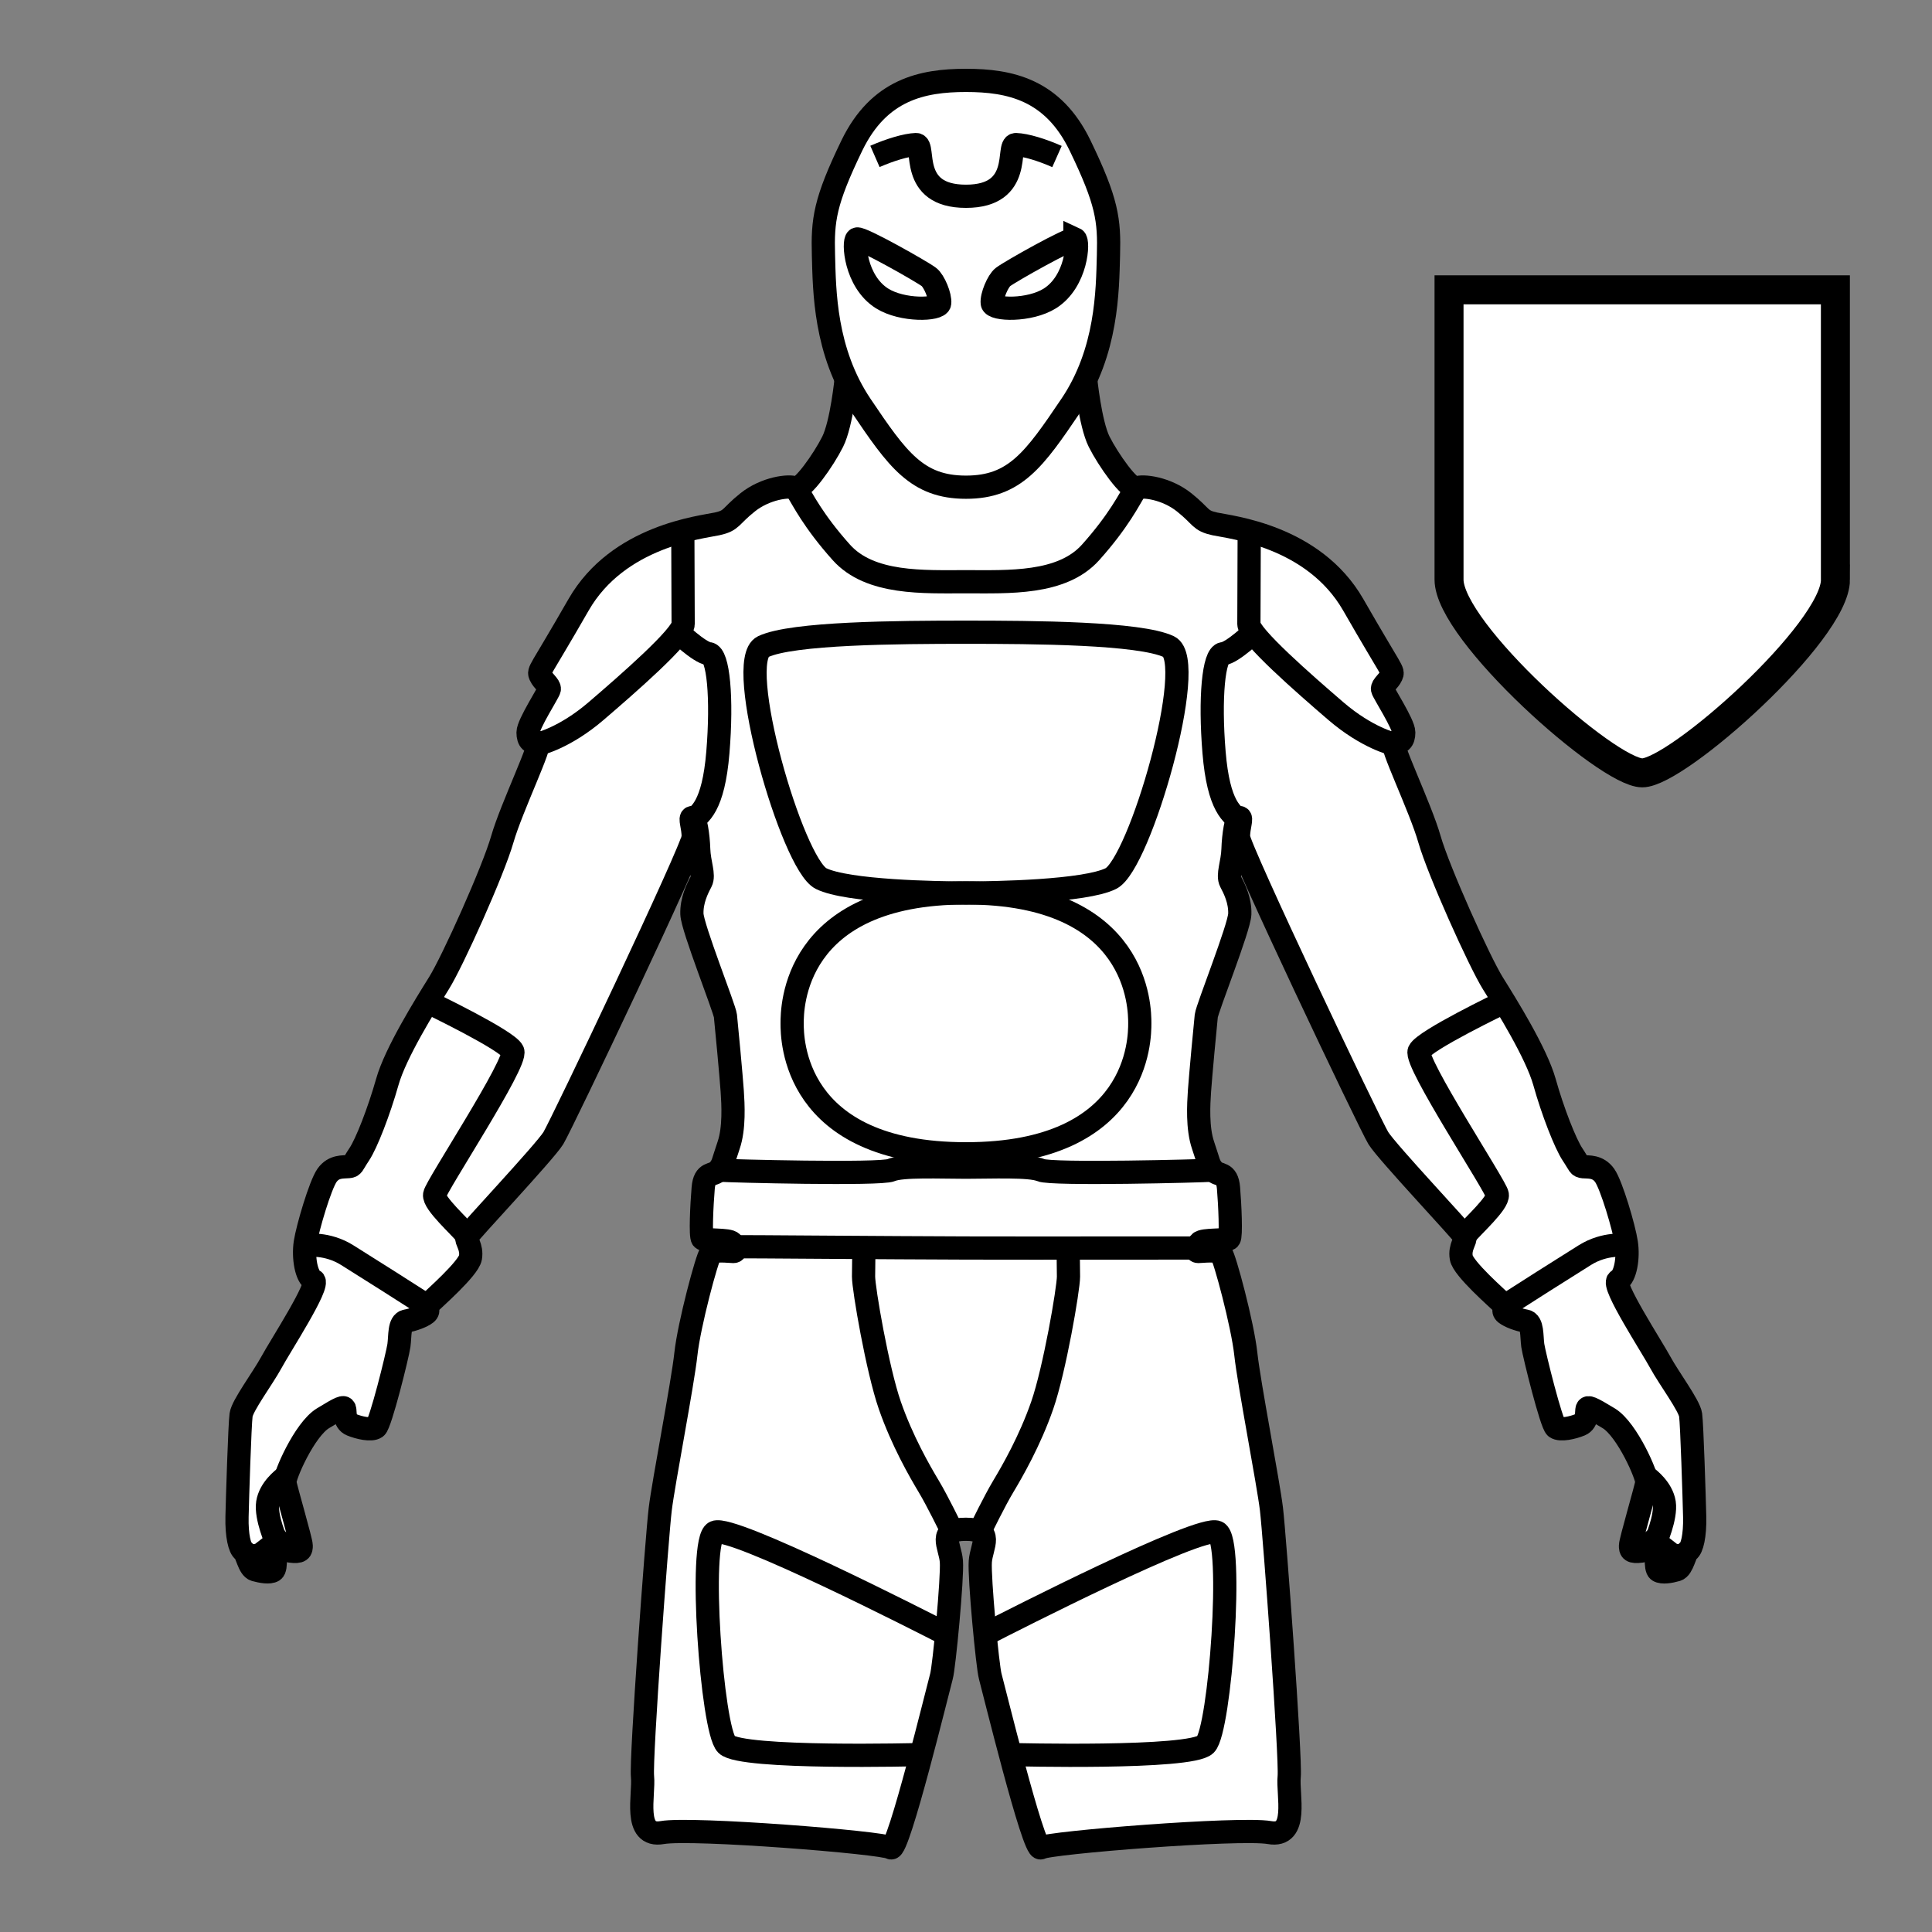 <?xml version="1.0" encoding="UTF-8" standalone="no"?>
<!-- Created with Inkscape (http://www.inkscape.org/) -->

<svg
   width="100"
   height="100"
   viewBox="0 0 26.458 26.458"
   version="1.1"
   id="svg5"
   inkscape:version="1.1.1 (3bf5ae0d25, 2021-09-20)"
   sodipodi:docname="iconu_larmour (copie 1).svg"
   inkscape:export-filename="/media/stela/My Passport/unvanquished assets/icons/iconu_larmour.png"
   inkscape:export-xdpi="96"
   inkscape:export-ydpi="96"
   xmlns:inkscape="http://www.inkscape.org/namespaces/inkscape"
   xmlns:sodipodi="http://sodipodi.sourceforge.net/DTD/sodipodi-0.dtd"
   xmlns="http://www.w3.org/2000/svg"
   xmlns:svg="http://www.w3.org/2000/svg">
  <rect x="0" y="0" width="26.458" height="26.458" fill="#808080" stroke="none"/>
  <sodipodi:namedview
     id="namedview7"
     pagecolor="#505050"
     bordercolor="#eeeeee"
     borderopacity="1"
     inkscape:pageshadow="0"
     inkscape:pageopacity="0"
     inkscape:pagecheckerboard="0"
     inkscape:document-units="px"
     showgrid="true"
     units="px"
     height="1122.52px"
     inkscape:zoom="8"
     inkscape:cx="68.9375"
     inkscape:cy="23.3125"
     inkscape:window-width="1920"
     inkscape:window-height="1017"
     inkscape:window-x="-8"
     inkscape:window-y="-8"
     inkscape:window-maximized="1"
     inkscape:current-layer="layer1"
     showguides="true"
     width="100px"
     inkscape:guide-bbox="true">
    <inkscape:grid
       type="xygrid"
       id="grid836" />
    <sodipodi:guide
       position="2.646,19.844"
       orientation="0.707,-0.707"
       id="guide11245" />
  </sodipodi:namedview>
  <defs
     id="defs2">
    <inkscape:path-effect
       effect="mirror_symmetry"
       start_point="13.229,2.646"
       end_point="13.229,3.175"
       center_point="13.229,2.91"
       id="path-effect2159"
       is_visible="true"
       lpeversion="1.1"
       mode="free"
       discard_orig_path="false"
       fuse_paths="false"
       oposite_fuse="false"
       split_items="true"
       split_open="false" />
    <inkscape:path-effect
       effect="mirror_symmetry"
       start_point="13.229,8.467"
       end_point="13.229,10.848"
       center_point="13.229,9.657"
       id="path-effect901"
       is_visible="true"
       lpeversion="1.1"
       mode="free"
       discard_orig_path="false"
       fuse_paths="false"
       oposite_fuse="false"
       split_items="true"
       split_open="false" />
    <inkscape:path-effect
       effect="mirror_symmetry"
       start_point="13.229,1.634"
       end_point="13.229,2.106"
       center_point="13.229,1.87"
       id="path-effect42275"
       is_visible="true"
       lpeversion="1.1"
       mode="free"
       discard_orig_path="false"
       fuse_paths="false"
       oposite_fuse="false"
       split_items="true"
       split_open="false" />
    <inkscape:path-effect
       effect="mirror_symmetry"
       start_point="13.229,1.048"
       end_point="13.229,4.763"
       center_point="13.229,2.905"
       id="path-effect39543"
       is_visible="true"
       lpeversion="1.1"
       mode="free"
       discard_orig_path="false"
       fuse_paths="false"
       oposite_fuse="false"
       split_items="true"
       split_open="false" />
    <inkscape:path-effect
       effect="mirror_symmetry"
       start_point="11.918,5.18"
       end_point="11.918,5.903"
       center_point="11.918,5.541"
       id="path-effect32711"
       is_visible="true"
       lpeversion="1.1"
       mode="free"
       discard_orig_path="false"
       fuse_paths="false"
       oposite_fuse="false"
       split_items="true"
       split_open="false" />
    <inkscape:path-effect
       effect="mirror_symmetry"
       start_point="13.229,1.048"
       end_point="13.229,12.965"
       center_point="13.229,7.006"
       id="path-effect26730"
       is_visible="true"
       lpeversion="1.1"
       mode="free"
       discard_orig_path="false"
       fuse_paths="false"
       oposite_fuse="false"
       split_items="false"
       split_open="false" />
    <inkscape:path-effect
       effect="mirror_symmetry"
       start_point="13.229,1.058"
       end_point="13.229,25.421"
       center_point="13.229,13.24"
       id="path-effect7396"
       is_visible="true"
       lpeversion="1.1"
       mode="free"
       discard_orig_path="false"
       fuse_paths="false"
       oposite_fuse="false"
       split_items="true"
       split_open="false" />
    <inkscape:path-effect
       effect="mirror_symmetry"
       start_point="10.583,0.527"
       end_point="10.583,26.004"
       center_point="10.583,13.265"
       id="path-effect2647"
       is_visible="true"
       lpeversion="1.1"
       mode="free"
       discard_orig_path="false"
       fuse_paths="false"
       oposite_fuse="false"
       split_items="true"
       split_open="false" />
    <inkscape:path-effect
       effect="mirror_symmetry"
       start_point="10.591,0.626"
       end_point="10.514,4.659"
       center_point="10.553,2.643"
       id="path-effect1400"
       is_visible="true"
       lpeversion="1.1"
       mode="free"
       discard_orig_path="false"
       fuse_paths="false"
       oposite_fuse="false"
       split_items="false"
       split_open="false" />
    <inkscape:path-effect
       effect="mirror_symmetry"
       start_point="22.49,1.323"
       end_point="22.49,6.615"
       center_point="22.49,3.969"
       id="path-effect5216"
       is_visible="true"
       lpeversion="1.1"
       mode="free"
       discard_orig_path="false"
       fuse_paths="false"
       oposite_fuse="false"
       split_items="true"
       split_open="false" />
    <inkscape:path-effect
       effect="mirror_symmetry"
       start_point="13.229,18.256"
       end_point="13.229,23.812"
       center_point="13.229,21.034"
       id="path-effect2322"
       is_visible="true"
       lpeversion="1.1"
       mode="free"
       discard_orig_path="false"
       fuse_paths="false"
       oposite_fuse="false"
       split_items="true"
       split_open="false" />
  </defs>
  <g
     inkscape:label="Calque 1"
     inkscape:groupmode="layer"
     id="layer1">
    <path
       id="mirror-path-effect5216-6-35-3"
       d="M 25.135,7.938 V 3.969 H 19.844 v 3.969 c 0,0.714 2.17,2.646 2.646,2.646 0.476,10e-7 2.646,-1.931 2.646,-2.646 z"
       style="fill:#ffffff;fill-opacity:1;stroke:#000000;stroke-width:0.397;stroke-linecap:butt;stroke-linejoin:miter;stroke-miterlimit:4;stroke-dasharray:none;stroke-opacity:1"
       sodipodi:nodetypes="scczzs"
       inkscape:export-filename="/media/stela/My Passport/unvanquished assets/icons/bsuit2.png"
       inkscape:export-xdpi="480"
       inkscape:export-ydpi="480" />
    <g
       id="g11273"
       transform="matrix(1.5,0,0,1.5,-6.615,-0.471)">
      <path
         id="path7408-6"
         d="m 14.321,3.768 c 0,0 0.041,0.413 0.124,0.579 0.083,0.165 0.281,0.446 0.339,0.422 0.058,-0.025 0.273,0 0.438,0.132 0.165,0.132 0.138,0.165 0.279,0.196 0.141,0.031 0.901,0.107 1.264,0.739 0.362,0.631 0.369,0.599 0.348,0.646 -0.021,0.048 -0.087,0.093 -0.081,0.124 0.006,0.031 0.194,0.318 0.194,0.395 0,0.076 -0.033,0.099 -0.087,0.091 -0.054,-0.008 0.24,0.595 0.322,0.885 0.083,0.289 0.455,1.116 0.579,1.315 0.124,0.198 0.397,0.637 0.471,0.901 0.074,0.265 0.19,0.562 0.256,0.661 0.066,0.099 0.054,0.107 0.099,0.112 0.045,0.004 0.132,-0.008 0.194,0.079 0.062,0.087 0.178,0.48 0.198,0.616 0.021,0.136 -0.008,0.31 -0.074,0.343 -0.066,0.033 0.306,0.604 0.384,0.748 0.079,0.145 0.265,0.393 0.277,0.48 0.012,0.087 0.033,0.757 0.037,0.93 0.004,0.174 -0.025,0.289 -0.058,0.31 -0.033,0.021 -0.05,0.157 -0.107,0.174 -0.058,0.017 -0.132,0.029 -0.165,0.008 -0.033,-0.021 -0.017,-0.178 -0.008,-0.232 0.008,-0.054 -0.017,-0.074 -0.029,-0.05 -0.012,0.025 -0.025,0.091 -0.12,0.103 -0.095,0.012 -0.099,-0.008 -0.099,-0.05 0,-0.041 0.141,-0.521 0.149,-0.575 0.008,-0.054 -0.178,-0.484 -0.347,-0.587 -0.169,-0.103 -0.19,-0.107 -0.198,-0.087 -0.008,0.021 0.008,0.116 -0.062,0.145 -0.07,0.029 -0.182,0.054 -0.223,0.025 -0.041,-0.029 -0.198,-0.661 -0.211,-0.748 -0.012,-0.087 0,-0.211 -0.066,-0.223 -0.066,-0.012 -0.145,-0.041 -0.182,-0.07 -0.037,-0.029 0.008,-0.054 -0.029,-0.091 -0.037,-0.037 -0.36,-0.318 -0.376,-0.418 -0.017,-0.099 0.045,-0.157 0.033,-0.19 -0.012,-0.033 -0.711,-0.773 -0.79,-0.901 -0.079,-0.128 -1.277,-2.65 -1.277,-2.749 0,-0.099 0.037,-0.178 0.008,-0.178 -0.029,0 -0.054,0.161 -0.058,0.289 -0.004,0.128 -0.054,0.236 -0.021,0.298 0.033,0.062 0.087,0.169 0.083,0.294 -0.004,0.124 -0.298,0.86 -0.306,0.93 -0.008,0.07 -0.054,0.566 -0.062,0.686 -0.008,0.12 -0.021,0.339 0.033,0.496 0.054,0.157 0.048,0.178 0.095,0.23 0.047,0.053 0.124,0.006 0.137,0.159 0.013,0.153 0.026,0.443 0.006,0.463 -0.02,0.02 -0.243,0.003 -0.269,0.038 -0.026,0.035 -0.047,0.079 -0.012,0.079 0.035,0 0.175,-0.02 0.208,0.018 0.032,0.038 0.196,0.649 0.225,0.918 0.029,0.269 0.205,1.175 0.234,1.415 0.029,0.24 0.178,2.278 0.162,2.443 -0.017,0.165 0.09,0.559 -0.18,0.511 -0.269,-0.048 -2.022,0.092 -2.087,0.139 -0.065,0.048 -0.437,-1.477 -0.462,-1.564 -0.025,-0.087 -0.102,-0.905 -0.091,-1.05 0.011,-0.145 0.132,-0.294 -0.132,-0.294 -0.265,0 -0.143,0.149 -0.132,0.294 0.011,0.145 -0.066,0.963 -0.091,1.05 -0.025,0.087 -0.396,1.612 -0.462,1.564 -0.065,-0.048 -1.818,-0.187 -2.087,-0.139 -0.269,0.048 -0.163,-0.346 -0.18,-0.511 -0.017,-0.165 0.132,-2.203 0.162,-2.443 0.029,-0.24 0.205,-1.146 0.234,-1.415 0.029,-0.269 0.193,-0.88 0.225,-0.918 0.032,-0.038 0.172,-0.018 0.208,-0.018 0.035,0 0.015,-0.044 -0.012,-0.079 -0.026,-0.035 -0.248,-0.018 -0.269,-0.038 -0.021,-0.02 -0.007,-0.31 0.006,-0.463 0.013,-0.154 0.091,-0.107 0.137,-0.159 0.047,-0.053 0.041,-0.073 0.095,-0.23 0.054,-0.157 0.041,-0.376 0.033,-0.496 -0.008,-0.12 -0.054,-0.616 -0.062,-0.686 -0.008,-0.07 -0.302,-0.806 -0.306,-0.93 -0.004,-0.124 0.05,-0.232 0.083,-0.294 0.033,-0.062 -0.017,-0.169 -0.021,-0.298 -0.004,-0.128 -0.029,-0.289 -0.058,-0.289 -0.029,0 0.008,0.079 0.008,0.178 0,0.099 -1.199,2.621 -1.277,2.749 -0.079,0.128 -0.777,0.868 -0.79,0.901 -0.012,0.033 0.05,0.091 0.033,0.19 -0.017,0.099 -0.339,0.38 -0.376,0.418 -0.037,0.037 0.008,0.062 -0.029,0.091 -0.037,0.029 -0.116,0.058 -0.182,0.07 -0.066,0.012 -0.054,0.136 -0.066,0.223 -0.012,0.087 -0.169,0.719 -0.211,0.748 -0.041,0.029 -0.153,0.004 -0.223,-0.025 -0.07,-0.029 -0.054,-0.124 -0.062,-0.145 -0.008,-0.021 -0.029,-0.017 -0.198,0.087 -0.169,0.103 -0.356,0.533 -0.347,0.587 0.008,0.054 0.149,0.533 0.149,0.575 0,0.041 -0.004,0.062 -0.099,0.05 -0.095,-0.012 -0.107,-0.079 -0.12,-0.103 -0.012,-0.025 -0.037,-0.004 -0.029,0.05 0.008,0.054 0.025,0.211 -0.008,0.232 -0.033,0.021 -0.107,0.008 -0.165,-0.008 -0.058,-0.017 -0.074,-0.153 -0.107,-0.174 -0.033,-0.021 -0.062,-0.136 -0.058,-0.31 0.004,-0.174 0.025,-0.843 0.037,-0.93 0.012,-0.087 0.198,-0.335 0.277,-0.48 C 6.966,12.607 7.338,12.036 7.272,12.003 7.206,11.97 7.177,11.796 7.197,11.66 7.218,11.524 7.334,11.131 7.396,11.044 7.458,10.957 7.545,10.97 7.59,10.965 7.636,10.961 7.623,10.953 7.689,10.854 7.756,10.755 7.871,10.457 7.946,10.192 8.02,9.928 8.293,9.49 8.417,9.291 8.541,9.093 8.913,8.266 8.996,7.976 9.079,7.687 9.372,7.083 9.318,7.092 c -0.054,0.008 -0.087,-0.014 -0.087,-0.091 0,-0.076 0.188,-0.364 0.194,-0.395 0.006,-0.031 -0.06,-0.076 -0.081,-0.124 -0.021,-0.048 -0.014,-0.015 0.348,-0.646 0.362,-0.631 1.123,-0.708 1.264,-0.739 0.141,-0.031 0.114,-0.064 0.279,-0.196 0.165,-0.132 0.38,-0.157 0.438,-0.132 0.058,0.025 0.256,-0.256 0.339,-0.422 0.083,-0.165 0.124,-0.579 0.124,-0.579"
         style="fill:#ffffff;fill-opacity:1;stroke:#000000;stroke-width:0.212;stroke-linecap:butt;stroke-linejoin:miter;stroke-miterlimit:4;stroke-dasharray:none;stroke-opacity:1"
         sodipodi:nodetypes="csssssssssssssccsssscsscscsssssscssssssssscscccsssccssssszzcczzczzsssssccssscccscssssssssscssssssccccscsscsccsssssssssssscc" />
      <path
         id="mirror-path-effect39543-2"
         d="M 14.187,4.016 C 14.52,3.523 14.521,2.966 14.53,2.644 14.539,2.323 14.519,2.156 14.271,1.643 14.023,1.13 13.629,1.048 13.229,1.048 c -0.4,0 -0.794,0.083 -1.042,0.595 -0.248,0.513 -0.268,0.68 -0.259,1.001 0.009,0.321 0.01,0.878 0.343,1.372 0.333,0.494 0.511,0.746 0.958,0.746 0.447,0 0.624,-0.252 0.958,-0.746 z"
         style="fill:#ffffff;fill-opacity:1;stroke:#000000;stroke-width:0.212;stroke-linecap:butt;stroke-linejoin:miter;stroke-miterlimit:4;stroke-dasharray:none;stroke-opacity:1"
         sodipodi:nodetypes="scczszzzs" />
      <path
         style="fill:none;stroke:#000000;stroke-width:0.212;stroke-linecap:butt;stroke-linejoin:miter;stroke-miterlimit:4;stroke-dasharray:none;stroke-opacity:1"
         d="m 9.331,7.105 c 0,0 0.234,-0.053 0.52,-0.298 C 10.138,6.561 10.647,6.117 10.647,6.011 c 0,-0.105 -0.003,-0.83 -0.003,-0.83"
         id="path2813"
         sodipodi:nodetypes="cssc" />
      <path
         style="fill:none;stroke:#000000;stroke-width:0.212;stroke-linecap:butt;stroke-linejoin:miter;stroke-miterlimit:4;stroke-dasharray:none;stroke-opacity:1"
         d="m 10.586,6.072 c 0,0 0.208,0.201 0.295,0.21 0.087,0.008 0.124,0.405 0.083,0.901 -0.041,0.496 -0.167,0.577 -0.253,0.629"
         id="path3095"
         sodipodi:nodetypes="cscc" />
      <path
         style="fill:none;stroke:#000000;stroke-width:0.212;stroke-linecap:butt;stroke-linejoin:miter;stroke-miterlimit:4;stroke-dasharray:none;stroke-opacity:1"
         d="m 8.325,9.467 c 0,0 0.719,0.345 0.766,0.444 0.047,0.099 -0.702,1.234 -0.713,1.31 -0.012,0.076 0.23,0.29 0.295,0.372"
         id="path3469"
         sodipodi:nodetypes="cssc" />
      <path
         style="fill:none;stroke:#000000;stroke-width:0.212;stroke-linecap:butt;stroke-linejoin:miter;stroke-miterlimit:4;stroke-dasharray:none;stroke-opacity:1"
         d="m 7.209,11.685 c 0,0 0.184,-0.029 0.371,0.088 0.187,0.117 0.593,0.374 0.719,0.456"
         id="path3843"
         sodipodi:nodetypes="csc" />
      <path
         style="fill:none;stroke:#000000;stroke-width:0.212;stroke-linecap:butt;stroke-linejoin:miter;stroke-miterlimit:4;stroke-dasharray:none;stroke-opacity:1"
         d="m 6.654,14.527 c 0,0 0.121,-0.011 0.135,-0.022 0.013,-0.01 0.146,-0.113 0.146,-0.113"
         id="path4179"
         sodipodi:nodetypes="czc" />
      <path
         style="fill:none;stroke:#000000;stroke-width:0.212;stroke-linecap:butt;stroke-linejoin:miter;stroke-miterlimit:4;stroke-dasharray:none;stroke-opacity:1"
         d="m 6.935,14.393 c 0,0 -0.101,-0.227 -0.081,-0.358 0.021,-0.13 0.141,-0.219 0.161,-0.236"
         id="path4537"
         sodipodi:nodetypes="csc" />
      <path
         style="fill:none;stroke:#000000;stroke-width:0.212;stroke-linecap:butt;stroke-linejoin:miter;stroke-miterlimit:4;stroke-dasharray:none;stroke-opacity:1"
         d="m 12.811,16.333 c 0,0 -1.634,0.043 -1.768,-0.092 -0.134,-0.134 -0.259,-1.869 -0.105,-1.938 0.154,-0.069 1.881,0.812 2.107,0.928"
         id="path5322"
         sodipodi:nodetypes="cccc" />
      <path
         style="fill:none;stroke:#000000;stroke-width:0.212;stroke-linecap:butt;stroke-linejoin:miter;stroke-miterlimit:4;stroke-dasharray:none;stroke-opacity:1"
         d="m 11.686,4.788 c 0.048,0.077 0.147,0.281 0.405,0.569 0.263,0.294 0.754,0.268 1.138,0.268 0.385,0 0.875,0.026 1.138,-0.268 0.258,-0.288 0.357,-0.492 0.405,-0.569"
         id="path5566"
         sodipodi:nodetypes="cszsc" />
      <path
         style="fill:none;stroke:#000000;stroke-width:0.212;stroke-linecap:butt;stroke-linejoin:miter;stroke-miterlimit:4;stroke-dasharray:none;stroke-opacity:1"
         d="m 10.992,10.998 c 0.069,0.006 1.455,0.042 1.553,-8.61e-4 0.098,-0.043 0.456,-0.027 0.684,-0.027 0.228,0 0.586,-0.016 0.684,0.027 0.098,0.043 1.484,0.007 1.553,8.61e-4"
         id="path6033"
         sodipodi:nodetypes="cszsc" />
      <path
         style="fill:none;stroke:#000000;stroke-width:0.212;stroke-linecap:butt;stroke-linejoin:miter;stroke-miterlimit:4;stroke-dasharray:none;stroke-opacity:1"
         d="m 13.093,14.273 c 0,0 -0.123,-0.254 -0.204,-0.389 -0.081,-0.135 -0.242,-0.414 -0.355,-0.739 -0.113,-0.325 -0.24,-1.065 -0.24,-1.176 0,-0.111 0.004,-0.27 0.004,-0.27"
         id="path6993" />
      <path
         style="fill:none;stroke:#000000;stroke-width:0.212;stroke-linecap:butt;stroke-linejoin:miter;stroke-miterlimit:4;stroke-dasharray:none;stroke-opacity:1"
         d="m 11.108,11.696 c 0.124,-8.5e-4 1.414,0.01 2.121,0.012 0.707,0.002 1.996,-8.5e-4 2.121,0"
         id="path6995"
         sodipodi:nodetypes="czc" />
      <path
         id="path7410-2"
         d="m 17.127,7.105 c 0,0 -0.234,-0.053 -0.52,-0.298 C 16.321,6.561 15.812,6.117 15.812,6.011 c 0,-0.105 0.003,-0.83 0.003,-0.83"
         style="fill:none;stroke:#000000;stroke-width:0.212;stroke-linecap:butt;stroke-linejoin:miter;stroke-miterlimit:4;stroke-dasharray:none;stroke-opacity:1" />
      <path
         id="path7412-9"
         d="m 15.872,6.072 c 0,0 -0.208,0.201 -0.295,0.21 -0.087,0.008 -0.124,0.405 -0.083,0.901 0.041,0.496 0.167,0.577 0.253,0.629"
         style="fill:none;stroke:#000000;stroke-width:0.212;stroke-linecap:butt;stroke-linejoin:miter;stroke-miterlimit:4;stroke-dasharray:none;stroke-opacity:1" />
      <path
         id="path7416-2"
         d="m 18.133,9.467 c 0,0 -0.719,0.345 -0.766,0.444 -0.047,0.099 0.702,1.234 0.713,1.31 0.012,0.076 -0.23,0.29 -0.295,0.372"
         style="fill:none;stroke:#000000;stroke-width:0.212;stroke-linecap:butt;stroke-linejoin:miter;stroke-miterlimit:4;stroke-dasharray:none;stroke-opacity:1" />
      <path
         id="path7418-7"
         d="m 19.25,11.685 c 0,0 -0.184,-0.029 -0.371,0.088 -0.187,0.117 -0.593,0.374 -0.719,0.456"
         style="fill:none;stroke:#000000;stroke-width:0.212;stroke-linecap:butt;stroke-linejoin:miter;stroke-miterlimit:4;stroke-dasharray:none;stroke-opacity:1" />
      <path
         id="path7422-9"
         d="m 19.805,14.527 c 0,0 -0.121,-0.011 -0.135,-0.022 -0.013,-0.01 -0.146,-0.113 -0.146,-0.113"
         style="fill:none;stroke:#000000;stroke-width:0.212;stroke-linecap:butt;stroke-linejoin:miter;stroke-miterlimit:4;stroke-dasharray:none;stroke-opacity:1" />
      <path
         id="path7424-3"
         d="m 19.523,14.393 c 0,0 0.101,-0.227 0.081,-0.358 -0.021,-0.13 -0.141,-0.219 -0.161,-0.236"
         style="fill:none;stroke:#000000;stroke-width:0.212;stroke-linecap:butt;stroke-linejoin:miter;stroke-miterlimit:4;stroke-dasharray:none;stroke-opacity:1" />
      <path
         id="path7444-2"
         d="m 13.648,16.333 c 0,0 1.634,0.043 1.768,-0.092 0.134,-0.134 0.259,-1.869 0.105,-1.938 -0.154,-0.069 -1.881,0.812 -2.107,0.928"
         style="fill:none;stroke:#000000;stroke-width:0.212;stroke-linecap:butt;stroke-linejoin:miter;stroke-miterlimit:4;stroke-dasharray:none;stroke-opacity:1" />
      <path
         id="path7454-5"
         d="m 13.366,14.273 c 0,0 0.123,-0.254 0.204,-0.389 0.081,-0.135 0.242,-0.414 0.355,-0.739 0.113,-0.325 0.24,-1.065 0.24,-1.176 0,-0.111 -0.004,-0.27 -0.004,-0.27"
         style="fill:none;stroke:#000000;stroke-width:0.212;stroke-linecap:butt;stroke-linejoin:miter;stroke-miterlimit:4;stroke-dasharray:none;stroke-opacity:1" />
      <path
         style="fill:none;stroke:#000000;stroke-width:0.212;stroke-linecap:butt;stroke-linejoin:miter;stroke-miterlimit:4;stroke-dasharray:none;stroke-opacity:1"
         d="m 12.234,2.496 c -0.037,0.017 -0.018,0.386 0.228,0.542 0.187,0.118 0.519,0.106 0.527,0.044 C 12.997,3.02 12.938,2.878 12.891,2.843 12.829,2.795 12.272,2.48 12.234,2.496 Z"
         id="path932"
         sodipodi:nodetypes="sscss" />
      <path
         style="fill:none;stroke:#000000;stroke-width:0.212;stroke-linecap:butt;stroke-linejoin:miter;stroke-miterlimit:4;stroke-dasharray:none;stroke-opacity:1"
         d="m 11.642,9.657 c 0,-0.132 0,-1.191 1.587,-1.191 1.587,0 1.587,1.058 1.587,1.191 0,0.132 0,1.191 -1.587,1.191 -1.587,0 -1.587,-1.058 -1.587,-1.191 z"
         id="path20537"
         sodipodi:nodetypes="zzszz" />
      <path
         id="path26764-6"
         d="m 13.229,8.467 c 0.265,0 1.086,-0.014 1.323,-0.132 0.265,-0.132 0.799,-1.988 0.529,-2.117 -0.265,-0.126 -1.233,-0.132 -1.852,-0.132 -0.619,1e-7 -1.587,0.006 -1.852,0.132 -0.269,0.129 0.265,1.984 0.529,2.117 0.237,0.118 1.058,0.132 1.323,0.132"
         style="fill:none;stroke:#000000;stroke-width:0.212;stroke-linecap:butt;stroke-linejoin:miter;stroke-miterlimit:4;stroke-dasharray:none;stroke-opacity:1"
         sodipodi:nodetypes="csczssc" />
      <path
         id="mirror-path-effect42275-3"
         d="M 14.06,1.743 C 13.927,1.684 13.777,1.637 13.685,1.634 c -0.092,-0.003 0.073,0.472 -0.456,0.472 -0.529,0 -0.364,-0.475 -0.456,-0.472 -0.092,0.003 -0.242,0.05 -0.375,0.108"
         style="fill:none;stroke:#000000;stroke-width:0.212;stroke-linecap:butt;stroke-linejoin:miter;stroke-miterlimit:4;stroke-dasharray:none;stroke-opacity:1"
         sodipodi:nodetypes="cszzc" />
      <path
         id="mirror-path-effect2159-6"
         d="m 14.224,2.496 c 0.037,0.017 0.018,0.386 -0.228,0.542 -0.187,0.118 -0.519,0.106 -0.527,0.044 -0.008,-0.062 0.051,-0.203 0.098,-0.239 0.062,-0.048 0.62,-0.363 0.657,-0.346 z"
         style="fill:none;stroke:#000000;stroke-width:0.212;stroke-linecap:butt;stroke-linejoin:miter;stroke-miterlimit:4;stroke-dasharray:none;stroke-opacity:1" />
    </g>
  </g>
</svg>

